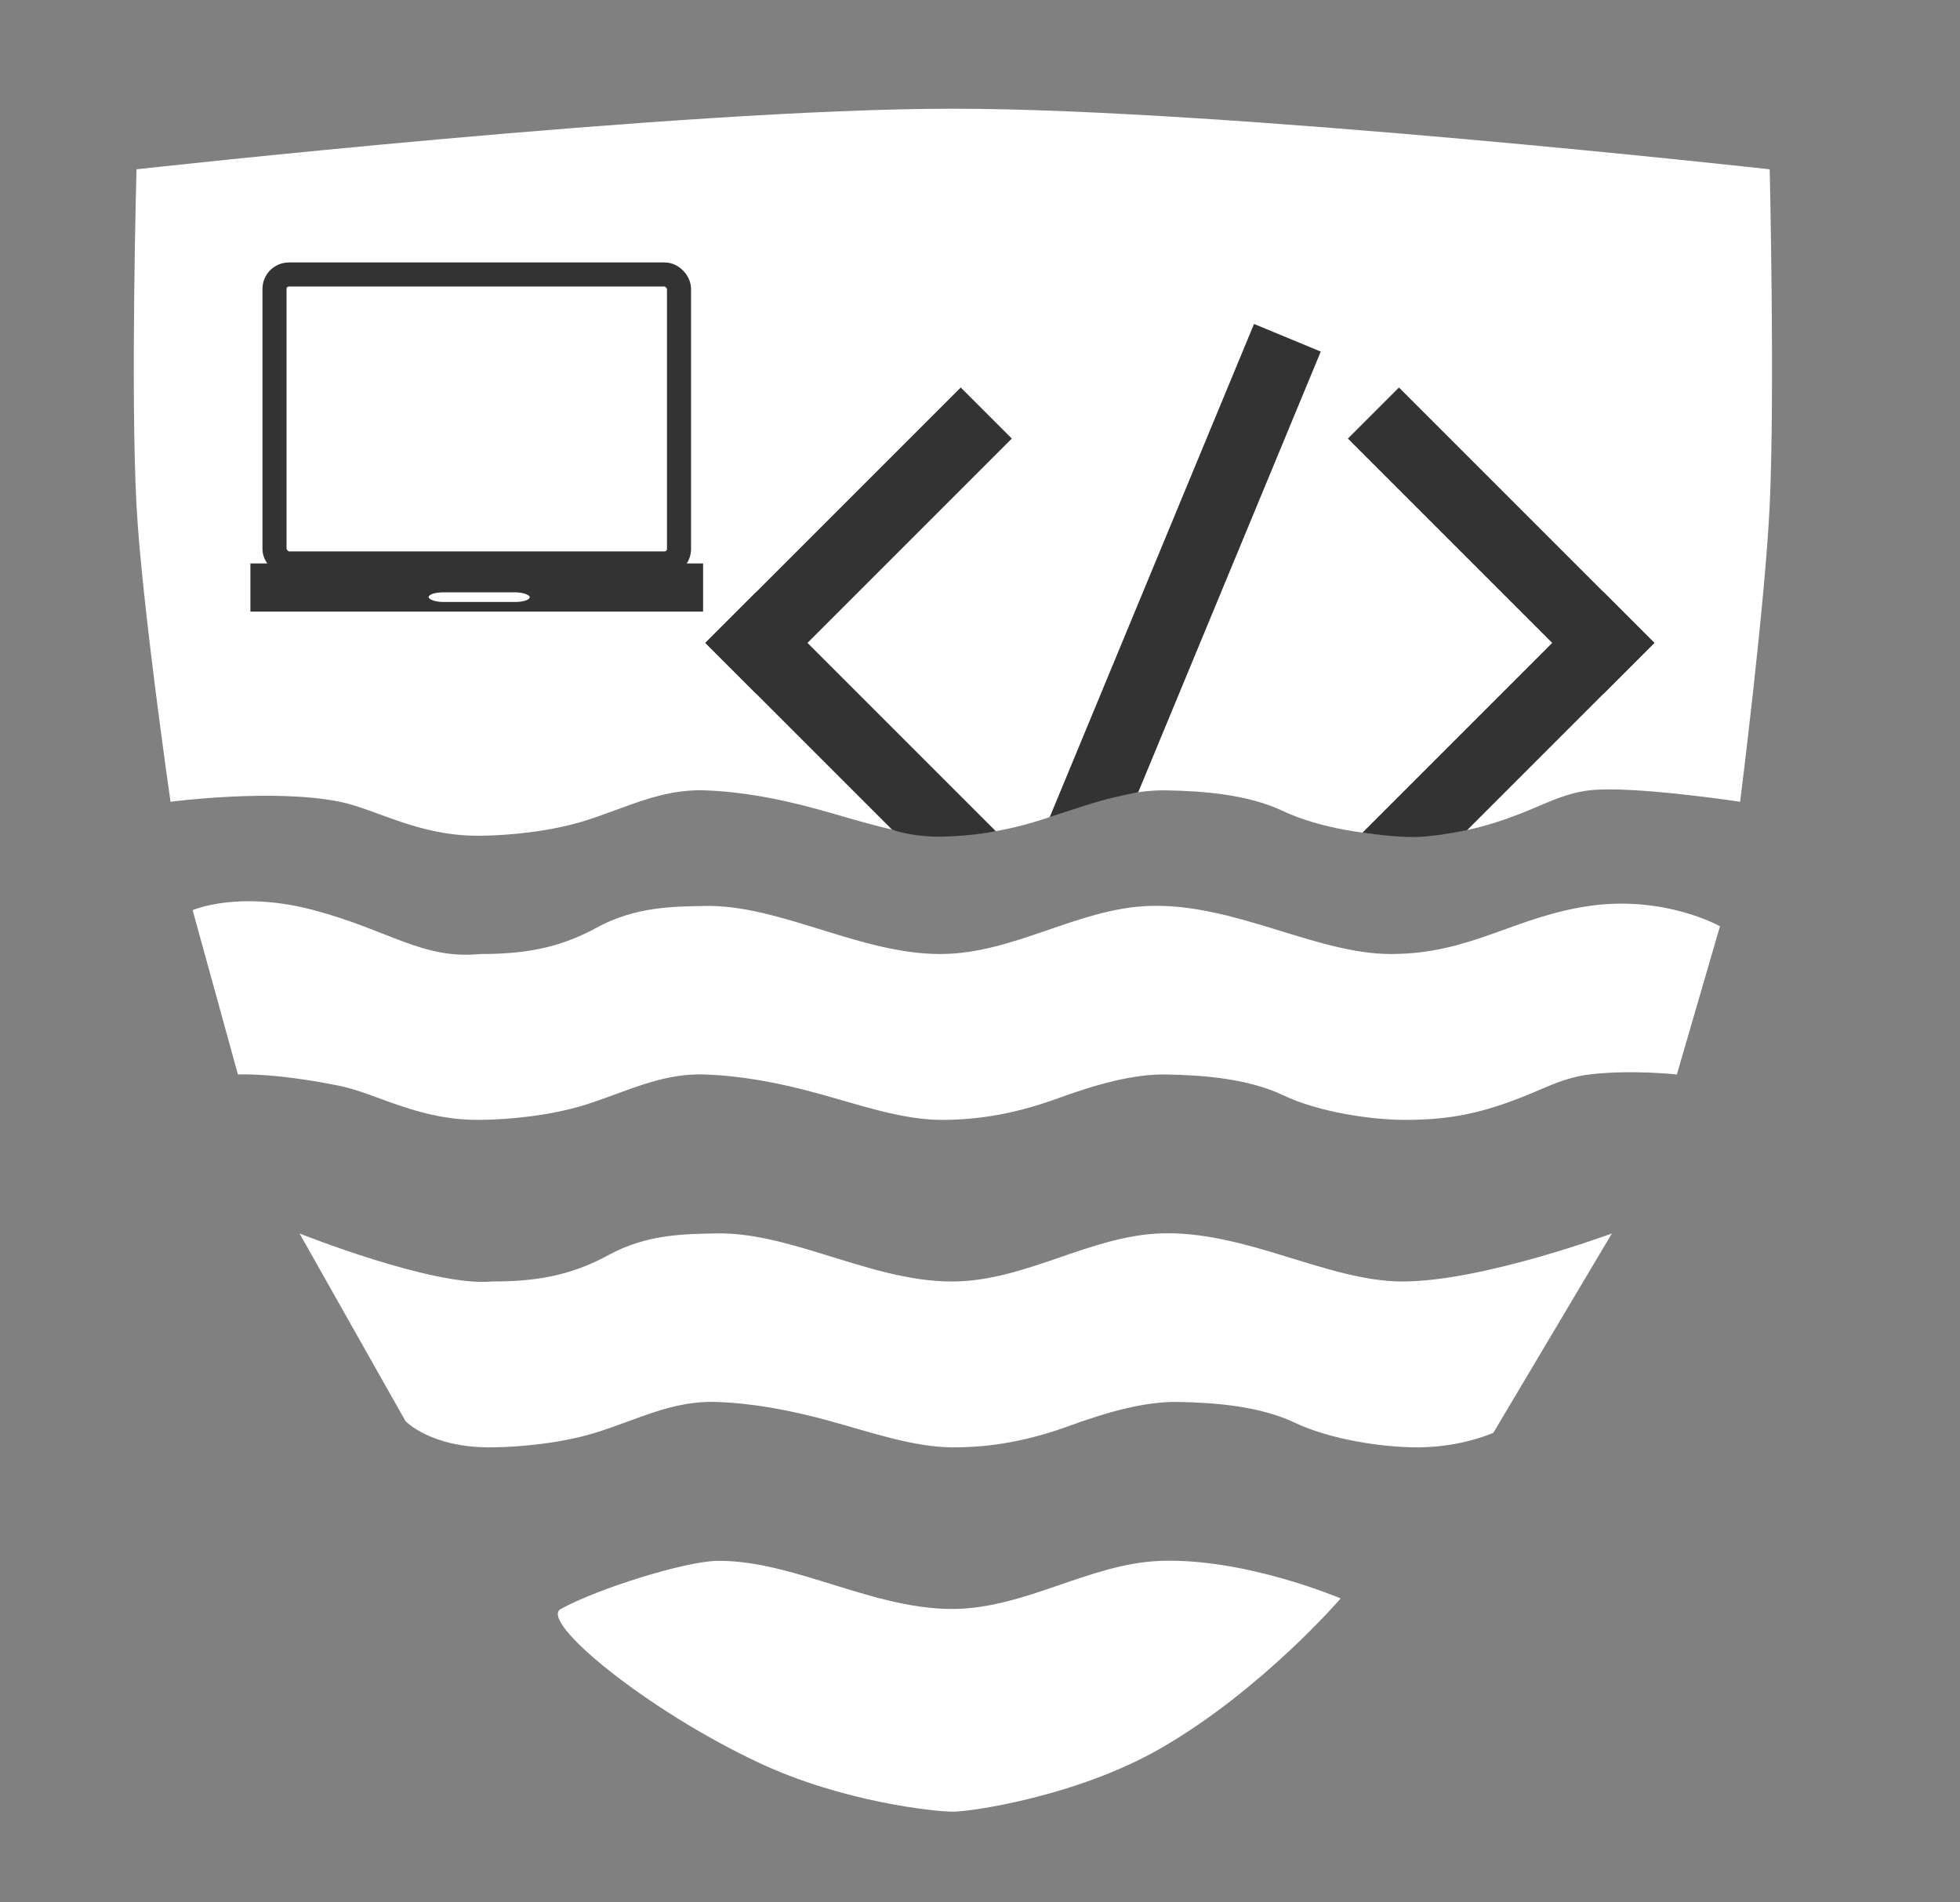 <?xml version="1.0" encoding="UTF-8" standalone="no"?>
<svg width="407px" height="395px" viewBox="0 0 407 395" version="1.1" xmlns="http://www.w3.org/2000/svg" xmlns:xlink="http://www.w3.org/1999/xlink" xmlns:sketch="http://www.bohemiancoding.com/sketch/ns">
    <rect x="0" y="0" width="407" height="395" fill="#808080" stroke="none"/>
    <!-- Generator: Sketch 3.2.2 (9983) - http://www.bohemiancoding.com/sketch -->
    <title>lucssa-logo</title>
    <desc>Created with Sketch.</desc>
    <defs></defs>
    <g id="Page-1" stroke="none" stroke-width="1" fill="none" fill-rule="evenodd" sketch:type="MSPage">
        <g id="Wavy-Lines" sketch:type="MSLayerGroup" transform="translate(40, 187)" fill="#FFFFFF">
            <path d="M0,2 C0,2 9.463,-2.185 25.186,2 C40.909,6.185 47.668,12.279 59.726,11.103 C68.285,11.103 75.712,10.108 83.876,5.645 C92.039,1.182 99.998,1.258 106.276,1.124 C113.422,0.971 120.768,3.044 128.237,5.339 C137.174,8.086 146.286,11.151 155.443,11.103 C170.515,11.023 183.756,1.68 198.483,1.124 C216.168,0.455 233.216,11.08 248.764,11.103 C265.376,11.127 274.324,3.394 290.009,1.124 C305.695,-1.147 317.158,5.339 317.158,5.339 L308.205,36.117 C308.205,36.117 298.679,35.066 290.009,36.117 C285.238,36.696 281.51,38.578 277.932,40.059 C267.855,44.23 261.232,45.49 252.148,45.545 C244.733,45.59 233.766,43.9 226.514,40.455 C219.263,37.01 210.157,36.258 202.193,36.117 C195.469,35.999 187.832,38.097 179.714,41.053 C171.596,44.009 163.94,45.555 155.443,45.545 C147.332,45.535 138.277,42.37 129.85,40.059 C121.58,37.79 113.934,36.377 106.276,36.117 C97.125,35.807 89.858,39.845 81.199,42.514 C74.314,44.636 65.878,45.48 59.726,45.545 C46.94,45.681 38.217,40.041 30.545,38.484 C16.779,35.69 9.407,36.117 9.407,36.117 L0,2 Z" id="Wavy-Line-Top" sketch:type="MSShapeGroup"></path>
            <path d="M22.192,69.124 C22.192,69.124 50.089,80.279 62.148,79.103 C70.706,79.103 78.133,78.108 86.297,73.645 C94.46,69.182 102.419,69.258 108.697,69.124 C115.843,68.971 123.189,71.044 130.658,73.339 C139.595,76.086 148.707,79.151 157.864,79.103 C172.936,79.023 186.178,69.68 200.904,69.124 C218.59,68.455 235.637,79.08 251.186,79.103 C267.797,79.127 294.719,69.124 294.719,69.124 L270.102,110.514 C270.102,110.514 263.653,113.49 254.569,113.545 C247.154,113.59 236.187,111.9 228.935,108.455 C221.684,105.01 212.578,104.258 204.614,104.117 C197.89,103.999 190.253,106.097 182.135,109.053 C174.017,112.009 166.361,113.555 157.864,113.545 C149.753,113.535 140.698,110.37 132.271,108.059 C124.001,105.79 116.355,104.377 108.697,104.117 C99.546,103.807 92.279,107.845 83.62,110.514 C76.735,112.636 68.299,113.48 62.148,113.545 C49.361,113.681 44.181,108.059 44.181,108.059 L22.192,69.124 Z" id="Wavy-Line-Middle" sketch:type="MSShapeGroup"></path>
            <path d="M117.493,178.996 C94.133,168.024 71.812,149.641 76.455,147.103 C84.619,142.64 102.419,137.258 108.697,137.124 C115.843,136.971 123.189,139.044 130.658,141.339 C139.595,144.086 148.707,147.151 157.864,147.103 C172.936,147.023 186.178,137.68 200.904,137.124 C218.59,136.455 238.397,144.92 238.397,144.92 C238.397,144.92 221.901,164.067 200.904,176.109 C183.67,185.993 161.695,189.202 157.864,189.197 C154.367,189.193 135.198,187.311 117.493,178.996 Z" id="Wavy-Line-Bottom" sketch:type="MSShapeGroup"></path>
        </g>
        <path d="M28.345,104.941 C27.08,81.41 28.345,35.156 28.345,35.156 C28.345,35.156 141.393,22.573 197.875,22.573 C254.439,22.573 367.483,35.156 367.483,35.156 C367.483,35.156 368.571,81.672 367.483,104.941 C366.525,125.448 361.343,166.484 361.343,166.484 C361.343,166.484 338.679,163.066 330.009,164.117 C325.238,164.696 321.51,166.578 317.932,168.059 C307.855,172.23 301.232,173.49 292.148,173.545 C284.733,173.59 273.766,171.9 266.514,168.455 C259.263,165.01 250.157,164.258 242.193,164.117 C235.469,163.999 227.832,166.097 219.714,169.053 C211.596,172.009 203.94,173.555 195.443,173.545 C187.332,173.535 178.277,170.37 169.85,168.059 C161.58,165.79 153.934,164.377 146.276,164.117 C137.125,163.807 129.858,167.845 121.199,170.514 C114.314,172.636 105.878,173.48 99.726,173.545 C86.94,173.681 78.217,168.041 70.545,166.484 C56.779,163.69 35.41,166.484 35.41,166.484 C35.41,166.484 29.434,125.186 28.345,104.941 Z" id="Top-of-Shield" fill="#FFFFFF" sketch:type="MSShapeGroup"></path>
        <g id="Rectangle-6-+-Rectangle-7" sketch:type="MSLayerGroup" transform="translate(197.732, 132.439) rotate(45) translate(-197.732, -132.439) translate(162.232, 94.439)" fill="#333333">
            <rect id="Rectangle-6" sketch:type="MSShapeGroup" x="3.41060513e-13" y="3.55271368e-13" width="15" height="75"></rect>
            <path d="M27.654,32.346 L42.654,32.346 L42.654,102.654 C42.654,102.654 38.806,100.169 34.124,95.706 C29.443,91.243 27.654,87.161 27.654,87.161 L27.654,32.346 Z" id="Rectangle-7" sketch:type="MSShapeGroup" transform="translate(35.154, 67.5) rotate(-90) translate(-35.154, -67.5) "></path>
        </g>
        <g id="Rectangle-6-+-Rectangle-8" sketch:type="MSLayerGroup" transform="translate(292.268, 132.439) scale(-1, 1) rotate(45) translate(-292.268, -132.439) translate(256.768, 94.439)" fill="#333333">
            <rect id="Rectangle-6" sketch:type="MSShapeGroup" x="2.84217094e-14" y="0" width="15" height="75"></rect>
            <path d="M27.869,32.131 L42.869,32.131 L42.869,102.869 C42.869,102.869 37.454,98.832 34.442,95.706 C31.431,92.58 27.869,87.125 27.869,87.125 L27.869,32.131 Z" id="Rectangle-7" sketch:type="MSShapeGroup" transform="translate(35.369, 67.5) rotate(-90) translate(-35.369, -67.5) "></path>
        </g>
        <path d="M238.62,65.919 L253.62,65.919 L253.62,164.961 C253.62,164.961 249.891,167.382 247.032,169.641 C244.172,171.9 238.62,176.772 238.62,176.772 L238.62,65.919 Z" id="Rectangle-10" fill="#333333" sketch:type="MSShapeGroup" transform="translate(246.12, 121.345) rotate(22.5) translate(-246.12, -121.345) "></path>
        <rect id="Rectangle-11" fill="#333333" sketch:type="MSShapeGroup" x="52" y="117" width="94" height="10"></rect>
        <rect id="Rectangle-12" stroke="#333333" stroke-width="5" fill="#FFFFFF" sketch:type="MSShapeGroup" x="57" y="57" width="84" height="60" rx="3"></rect>
        <rect id="Rectangle-13" fill="#FFFFFF" sketch:type="MSShapeGroup" x="89" y="123" width="21" height="2" rx="3"></rect>
    </g>
</svg>